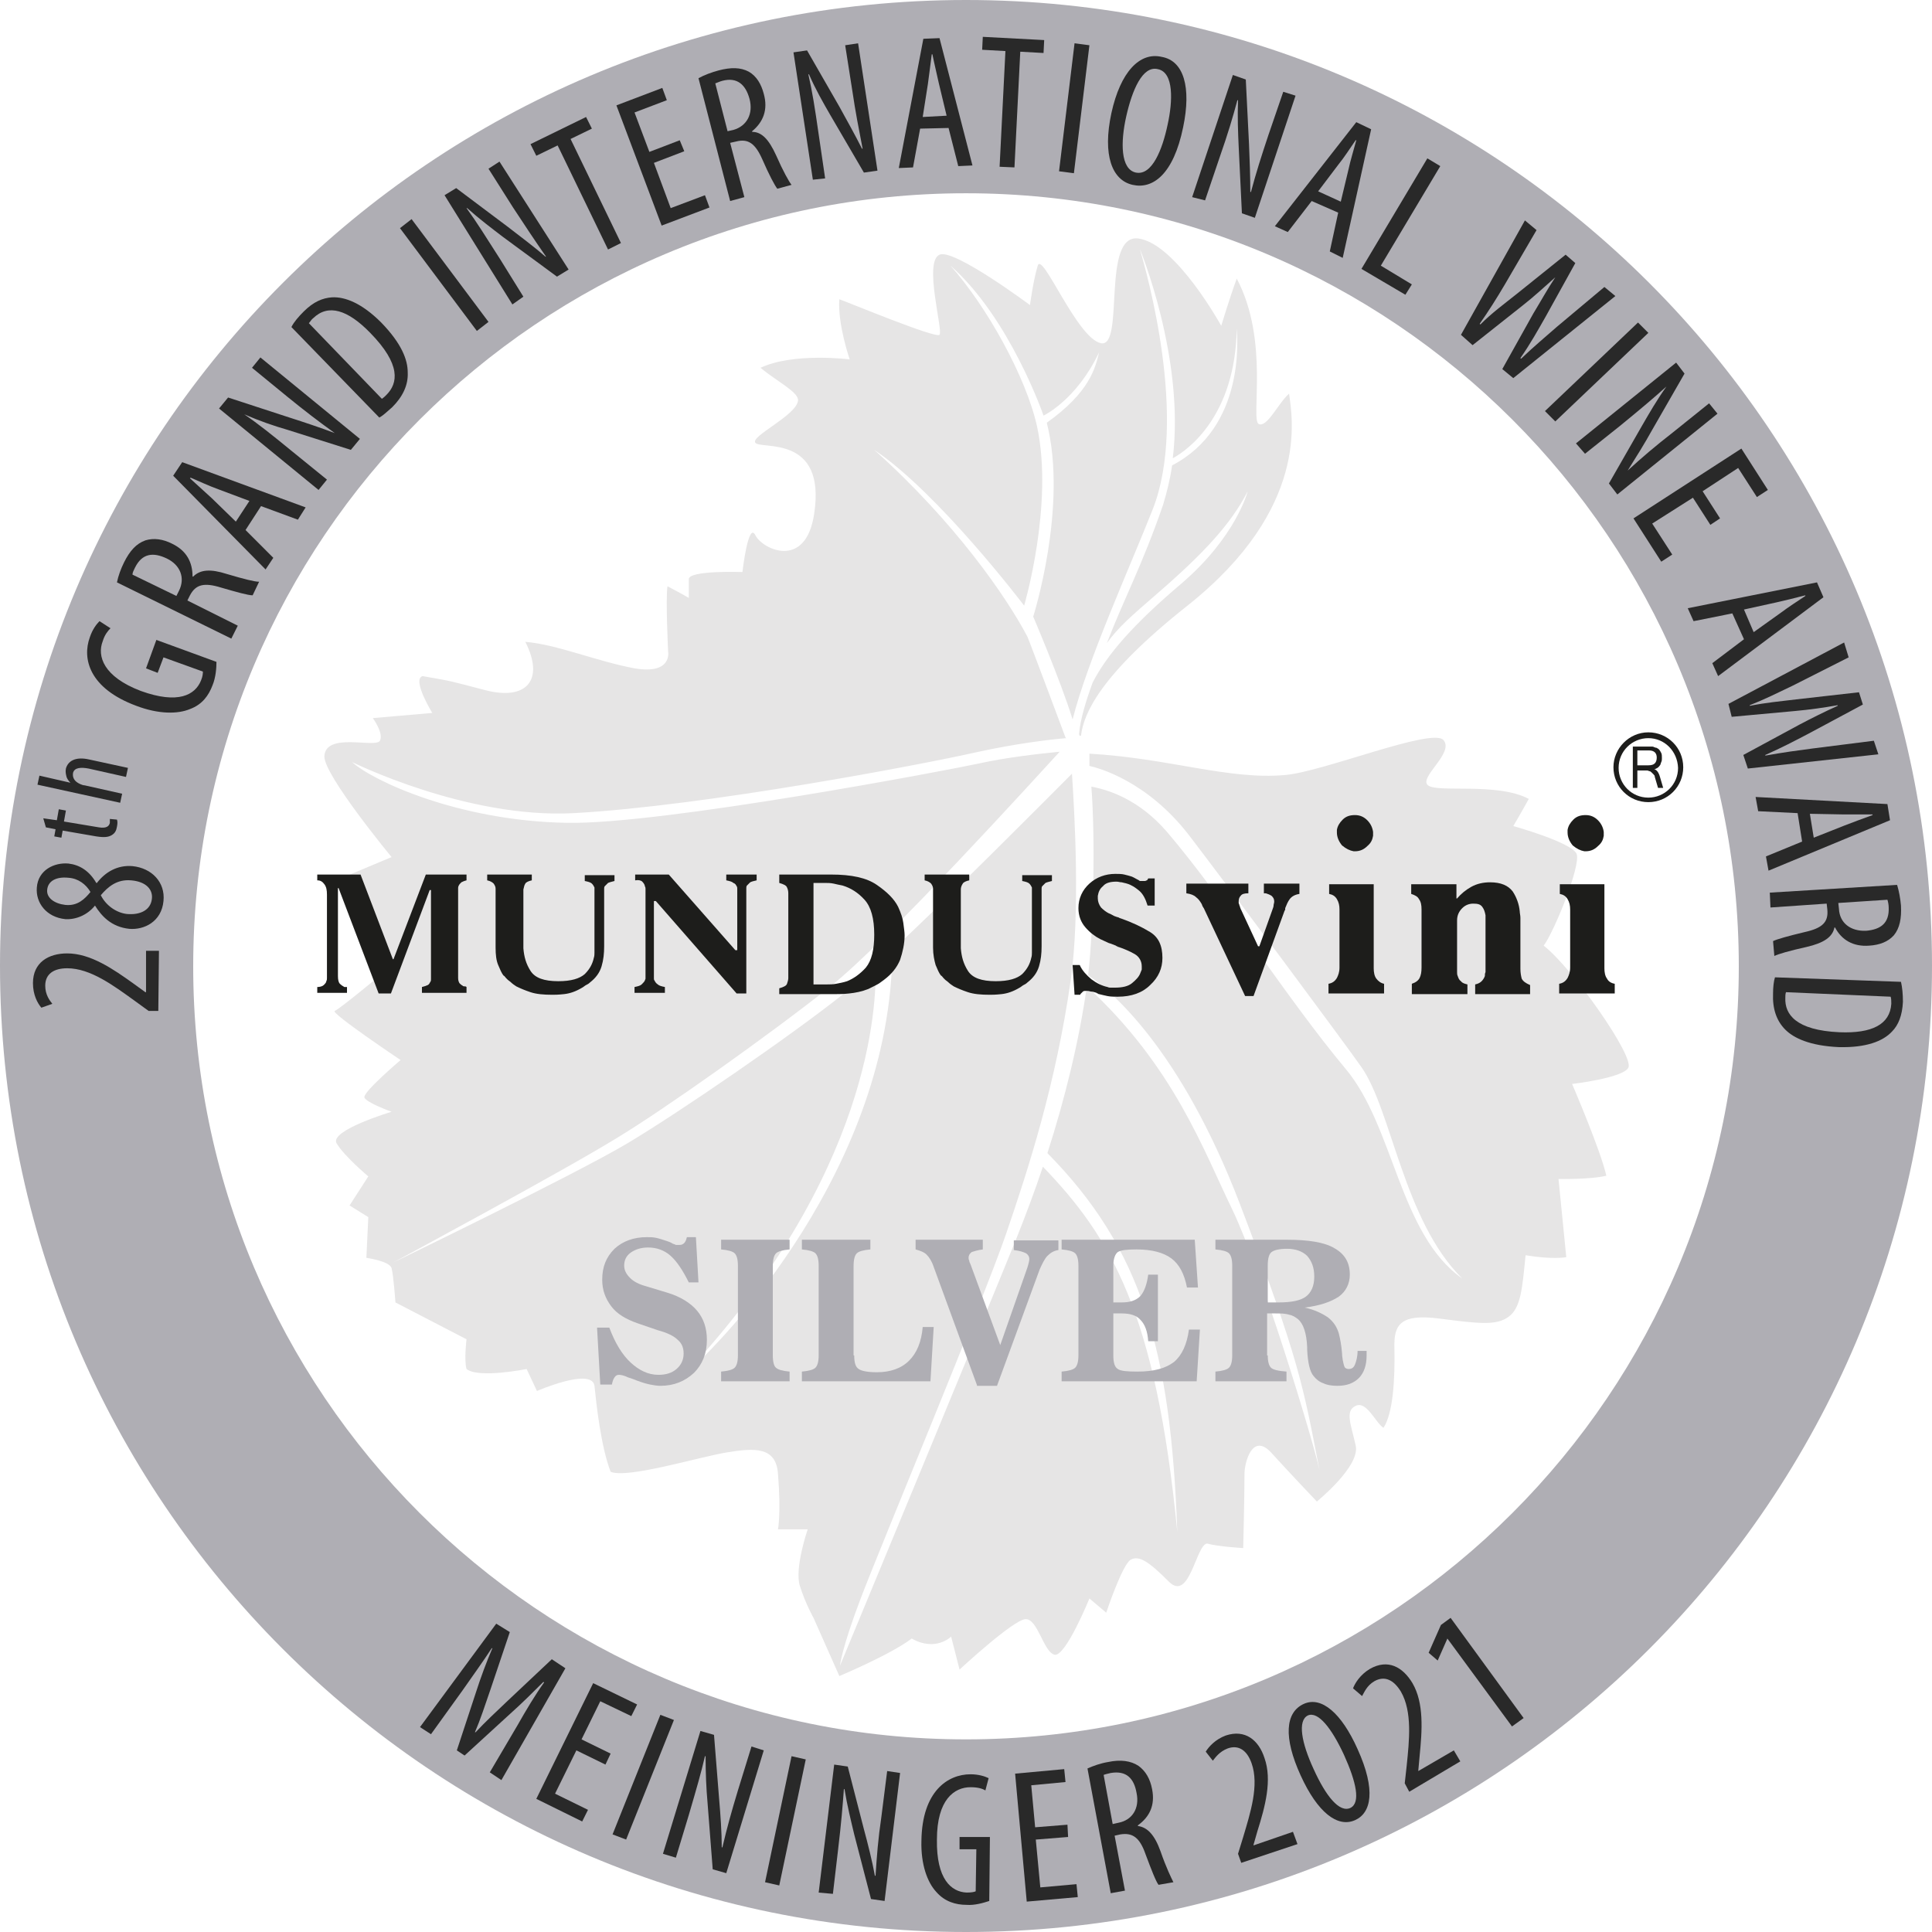 <svg width="121" height="121" viewBox="0 0 121 121" fill="none" xmlns="http://www.w3.org/2000/svg">
<path fill-rule="evenodd" clip-rule="evenodd" d="M96.679 59.225C97.326 58.375 99.026 54.205 98.743 53.476C98.419 52.748 94.777 51.736 94.777 51.736C94.777 51.736 95.303 50.845 95.748 50.035C93.765 48.983 90.042 49.671 89.435 49.185C88.828 48.7 91.094 47.161 90.406 46.352C89.718 45.542 82.879 48.335 80.492 48.538C76.971 48.861 73.207 47.485 68.23 47.202C68.23 47.526 68.23 47.849 68.23 47.971C68.796 48.092 71.831 48.902 74.462 52.302C76.728 55.258 84.255 65.378 85.267 66.835C87.169 69.548 87.897 76.43 91.58 80.073C87.614 77.28 87.331 70.56 84.255 66.916C80.572 62.504 76.647 56.27 73.086 52.1C71.346 50.076 69.444 49.469 68.351 49.266C68.594 52.383 68.513 57.889 68.149 61.087C69.484 61.977 73.895 65.58 77.659 75.417C81.422 85.295 81.625 86.874 82.636 92.055C82.151 89.91 78.994 79.546 77.173 75.741C75.392 72.098 73.531 66.795 68.068 61.775C67.582 65.216 66.692 68.819 65.599 72.219C71.507 78.211 73.329 84.566 73.733 95.942C72.398 82.178 69.565 77.482 65.316 73.07C64.79 74.648 64.223 76.146 63.657 77.563C61.674 82.461 52.609 104.321 52.609 104.321C52.609 104.321 52.69 103.309 53.904 100.111C55.118 96.913 61.593 81.409 63.009 77.28C64.426 73.15 66.125 67.888 67.056 61.411C67.663 57.16 67.299 50.926 67.137 48.457C64.952 50.643 59.61 56.027 55.887 59.508C55.806 73.07 45.325 84.04 42.856 86.105C54.551 73.596 54.916 62.908 54.835 60.48C53.985 61.249 53.297 61.856 52.811 62.261C49.614 64.811 42.492 69.71 39.214 71.653C35.855 73.636 24.645 79.061 24.645 79.061C24.645 79.061 35.329 73.312 38.607 71.288C41.561 69.507 48.076 64.892 51.961 61.816C55.563 58.982 64.911 48.659 66.368 47.08C65.114 47.202 62.969 47.444 61.35 47.809C59.489 48.214 41.399 51.655 35.491 51.533C28.652 51.412 23.269 48.861 22.055 47.728C22.055 47.728 29.218 51.29 35.936 50.926C44.151 50.481 57.91 47.849 61.107 47.121C63.697 46.554 65.802 46.311 66.773 46.23C66.732 46.19 66.732 46.19 66.732 46.19C66.732 46.19 64.507 40.239 64.345 39.874C63.05 37.405 59.812 32.709 54.754 28.175C58.8 30.887 64.142 37.931 64.142 37.931C64.142 37.931 66.004 31.616 64.952 26.718C64.264 23.601 61.795 19.188 59.529 16.638C63.252 19.917 65.356 26.03 65.356 26.03C65.356 26.03 67.42 25.058 68.837 22.062C68.594 23.075 68.23 24.572 65.559 26.475C66.894 31.738 64.709 38.62 64.709 38.62C64.709 38.62 66.409 42.587 67.177 45.056C68.108 41.372 70.739 35.583 72.195 31.899C74.421 26.232 71.831 17.124 71.386 15.585C71.386 15.585 74.219 22.427 73.45 28.701C74.421 28.175 77.375 26.03 77.456 20.565C77.497 21.212 77.982 26.758 73.409 29.147C73.288 29.997 73.086 30.806 72.843 31.616C71.548 35.381 70.415 37.446 69.322 40.279C70.051 39.267 70.86 38.579 72.398 37.243C75.352 34.693 77.092 32.831 78.144 30.766C78.144 30.766 77.416 33.64 73.936 36.595C70.981 39.105 69.322 41.008 68.432 42.749C67.987 43.963 67.663 45.056 67.582 45.947C67.582 46.068 67.623 46.109 67.704 46.068C67.865 44.732 68.837 42.303 74.421 37.891C82.029 31.819 80.937 26.192 80.734 24.653C80.046 25.261 79.358 26.799 78.832 26.556C78.306 26.273 79.52 21.334 77.456 17.448C77.011 18.662 76.485 20.403 76.485 20.403C76.485 20.403 73.652 15.261 71.305 14.938C68.958 14.614 70.455 21.779 68.958 21.496C67.461 21.212 65.275 15.707 64.992 16.638C64.709 17.569 64.507 19.107 64.507 19.107C64.507 19.107 59.731 15.545 58.841 15.95C57.829 16.395 59.084 20.727 58.841 20.969C58.598 21.212 53.054 18.905 52.568 18.743C52.447 20.281 53.216 22.508 53.216 22.508C53.216 22.508 49.695 22.062 47.631 23.034C48.643 23.884 50.059 24.572 49.978 25.099C49.857 26.03 46.984 27.325 47.307 27.73C47.631 28.175 51.759 27.163 50.99 32.183C50.464 35.705 47.753 34.409 47.307 33.519C46.862 32.628 46.498 35.826 46.498 35.826C46.498 35.826 43.139 35.705 43.139 36.272C43.139 36.798 43.139 37.446 43.139 37.446C43.139 37.446 42.654 37.162 41.804 36.717C41.682 37.526 41.844 40.806 41.844 40.806C41.844 40.806 42.128 42.263 39.74 41.858C37.352 41.413 34.884 40.36 32.901 40.198C34.115 42.587 32.982 43.882 30.432 43.234C27.923 42.587 28.53 42.708 26.466 42.344C25.778 42.546 27.073 44.651 27.073 44.651L23.35 44.975C23.35 44.975 24.038 45.906 23.796 46.392C23.512 46.878 20.396 45.825 20.315 47.364C20.275 48.538 24.524 53.679 24.524 53.679L21.529 54.934L24.443 60.561C24.443 60.561 21.246 63.232 20.963 63.313C20.679 63.435 25.09 66.39 25.09 66.39C25.09 66.39 22.703 68.414 22.824 68.738C22.946 69.062 24.524 69.629 24.524 69.629C24.524 69.629 20.599 70.802 21.084 71.612C21.57 72.422 23.067 73.677 23.067 73.677L21.893 75.498L23.067 76.227L22.946 78.777C22.946 78.777 24.402 78.98 24.524 79.425C24.645 79.87 24.767 81.571 24.767 81.571L29.218 83.878C29.218 83.878 29.056 85.174 29.218 85.74C29.987 86.347 32.982 85.74 32.982 85.74L33.629 87.117C33.629 87.117 37.069 85.619 37.231 86.793C37.352 87.967 37.636 90.598 38.243 92.177C39.295 92.622 43.787 91.246 45.527 90.962C47.267 90.679 48.602 90.598 48.724 92.298C48.926 94.808 48.724 95.78 48.724 95.78H50.586C50.586 95.78 49.736 98.249 50.1 99.342C50.464 100.476 50.95 101.326 50.95 101.326L52.568 104.969C52.568 104.969 55.765 103.633 57.101 102.621C58.598 103.471 59.569 102.5 59.569 102.5L60.096 104.564C60.096 104.564 63.454 101.447 64.223 101.407C64.992 101.366 65.356 103.471 66.044 103.633C66.732 103.795 68.23 100.111 68.23 100.111L69.282 101.002C69.282 101.002 70.293 97.966 70.82 97.682C71.346 97.399 71.953 97.804 73.207 99.059C74.502 100.354 74.907 96.751 75.595 96.67C76.323 96.873 77.861 96.954 77.861 96.954C77.861 96.954 77.942 93.715 77.942 92.298C77.942 91.61 78.428 89.707 79.601 90.962C80.775 92.258 82.474 94.039 82.474 94.039C82.474 94.039 85.226 91.812 84.903 90.517C84.619 89.222 84.215 88.372 84.903 88.048C85.591 87.724 86.117 89.06 86.643 89.424C87.25 88.534 87.371 86.347 87.331 84.445C87.29 82.987 87.654 82.259 90.163 82.583C92.672 82.906 93.725 83.028 94.493 82.461C95.262 81.894 95.343 80.64 95.546 78.615C97.245 78.899 98.095 78.737 98.095 78.737L97.609 73.839C97.609 73.839 99.593 73.879 100.604 73.636C100.24 72.017 98.459 67.888 98.459 67.888C98.459 67.888 101.616 67.523 101.98 66.876C102.385 66.188 98.5 60.642 96.679 59.225Z" fill="#E6E5E5"/>
<path fill-rule="evenodd" clip-rule="evenodd" d="M19.87 54.772H22.581L24.605 60.075H24.645L26.669 54.772H29.218V55.136C29.056 55.177 28.976 55.217 28.895 55.258C28.814 55.339 28.773 55.379 28.733 55.46C28.692 55.541 28.692 55.582 28.692 55.622C28.692 55.663 28.692 55.703 28.692 55.743V61.249C28.692 61.411 28.733 61.492 28.773 61.573C28.854 61.654 28.895 61.694 28.976 61.735C29.016 61.775 29.056 61.775 29.097 61.775C29.137 61.775 29.178 61.775 29.218 61.816V62.18H26.426V61.816C26.588 61.775 26.709 61.735 26.79 61.694C26.871 61.654 26.912 61.573 26.952 61.492C26.992 61.452 26.992 61.37 26.992 61.33C26.992 61.289 26.992 61.249 26.992 61.209V55.743H26.912L24.483 62.221H23.715L21.206 55.622H21.165V61.128C21.165 61.37 21.206 61.532 21.287 61.613C21.367 61.694 21.489 61.775 21.57 61.816C21.61 61.816 21.651 61.816 21.651 61.816C21.691 61.816 21.732 61.816 21.732 61.816V62.18H19.87V61.816C20.032 61.816 20.194 61.775 20.275 61.694C20.356 61.613 20.437 61.532 20.437 61.452C20.477 61.37 20.477 61.33 20.477 61.249C20.477 61.168 20.477 61.128 20.477 61.128V56.027C20.477 55.743 20.437 55.541 20.315 55.379C20.194 55.217 20.073 55.136 19.87 55.136V54.772Z" fill="#1D1D1B"/>
<path fill-rule="evenodd" clip-rule="evenodd" d="M30.554 54.772H33.306V55.136C33.103 55.177 32.941 55.258 32.901 55.339C32.82 55.46 32.82 55.582 32.779 55.703C32.779 55.743 32.779 55.743 32.779 55.784C32.779 55.825 32.779 55.825 32.779 55.865V58.901C32.779 58.982 32.779 59.063 32.779 59.144C32.779 59.225 32.779 59.306 32.779 59.387C32.82 59.913 32.941 60.358 33.225 60.804C33.508 61.249 34.074 61.452 34.965 61.452C35.774 61.452 36.3 61.289 36.624 61.006C36.948 60.682 37.109 60.358 37.19 59.994C37.231 59.873 37.231 59.751 37.231 59.67C37.231 59.549 37.231 59.468 37.231 59.346V55.825C37.231 55.784 37.231 55.743 37.231 55.703C37.231 55.663 37.231 55.622 37.231 55.582C37.19 55.501 37.15 55.42 37.069 55.339C36.988 55.258 36.826 55.217 36.624 55.177V54.812H38.485V55.177C38.324 55.217 38.162 55.258 38.081 55.298C38 55.379 37.919 55.46 37.878 55.501C37.838 55.541 37.838 55.622 37.838 55.663C37.838 55.703 37.838 55.743 37.838 55.784V59.265C37.838 59.711 37.797 60.116 37.676 60.52C37.555 60.925 37.312 61.249 36.948 61.532C36.867 61.613 36.786 61.654 36.705 61.694C36.624 61.735 36.543 61.816 36.462 61.856C36.057 62.099 35.693 62.221 35.329 62.261C34.965 62.302 34.722 62.302 34.6 62.302C34.034 62.302 33.589 62.261 33.225 62.14C32.86 62.018 32.577 61.897 32.334 61.775C32.213 61.694 32.091 61.613 32.011 61.532C31.93 61.452 31.849 61.411 31.808 61.37C31.768 61.33 31.727 61.289 31.687 61.249C31.646 61.209 31.606 61.128 31.525 61.087C31.404 60.925 31.323 60.723 31.201 60.439C31.08 60.156 31.039 59.792 31.039 59.346V55.825C31.039 55.784 31.039 55.784 31.039 55.743C31.039 55.703 31.039 55.663 31.039 55.663C31.039 55.541 30.999 55.46 30.918 55.339C30.837 55.258 30.715 55.177 30.513 55.136V54.772H30.554Z" fill="#1D1D1B"/>
<path fill-rule="evenodd" clip-rule="evenodd" d="M39.78 54.772H41.885L46.053 59.508H46.174V55.784C46.174 55.743 46.174 55.703 46.174 55.663C46.174 55.622 46.174 55.541 46.134 55.501C46.093 55.42 46.053 55.339 45.931 55.298C45.85 55.217 45.689 55.177 45.486 55.136V54.772H47.388V55.136C47.186 55.177 47.065 55.217 46.984 55.258C46.903 55.339 46.822 55.42 46.781 55.46C46.741 55.501 46.741 55.582 46.741 55.622C46.741 55.663 46.741 55.703 46.741 55.743V62.221H46.134L41.075 56.432H40.954V61.168C40.954 61.209 40.954 61.249 40.954 61.289C40.954 61.33 40.954 61.37 40.994 61.411C41.035 61.492 41.075 61.573 41.197 61.654C41.278 61.735 41.439 61.775 41.642 61.816V62.18H39.74V61.816C39.942 61.775 40.104 61.735 40.185 61.654C40.266 61.573 40.347 61.492 40.387 61.411C40.387 61.37 40.428 61.33 40.428 61.289C40.428 61.249 40.428 61.209 40.428 61.168V55.784C40.428 55.743 40.428 55.703 40.428 55.663C40.428 55.622 40.428 55.582 40.387 55.501C40.387 55.42 40.306 55.298 40.225 55.217C40.144 55.136 39.983 55.096 39.78 55.136V54.772Z" fill="#1D1D1B"/>
<path fill-rule="evenodd" clip-rule="evenodd" d="M48.724 54.772H52.042C53.337 54.772 54.268 54.974 54.915 55.42C55.563 55.865 56.008 56.31 56.251 56.796C56.413 57.16 56.534 57.484 56.575 57.808C56.615 58.132 56.655 58.375 56.655 58.577C56.655 59.103 56.534 59.63 56.372 60.116C56.17 60.601 55.846 61.006 55.36 61.37C55.199 61.492 55.037 61.613 54.875 61.694C54.713 61.775 54.551 61.856 54.389 61.937C53.984 62.099 53.58 62.18 53.175 62.221C52.811 62.261 52.528 62.261 52.366 62.261H48.805V61.897C49.088 61.816 49.25 61.735 49.29 61.613C49.331 61.492 49.371 61.37 49.371 61.249V55.946C49.371 55.784 49.331 55.663 49.29 55.582C49.25 55.46 49.088 55.379 48.805 55.298V54.772H48.724ZM50.949 61.654H51.799C51.961 61.654 52.163 61.654 52.366 61.613C52.568 61.573 52.811 61.532 53.054 61.452C53.458 61.289 53.863 61.006 54.227 60.601C54.592 60.156 54.753 59.468 54.753 58.537C54.753 57.525 54.551 56.796 54.146 56.351C53.742 55.906 53.297 55.622 52.77 55.46C52.568 55.42 52.366 55.379 52.204 55.339C52.002 55.298 51.84 55.298 51.678 55.298H50.949V61.654Z" fill="#1D1D1B"/>
<path fill-rule="evenodd" clip-rule="evenodd" d="M57.951 54.772H60.703V55.136C60.5 55.177 60.338 55.258 60.298 55.339C60.217 55.46 60.176 55.582 60.176 55.703C60.176 55.743 60.176 55.743 60.176 55.784C60.176 55.825 60.176 55.825 60.176 55.865V58.901C60.176 58.982 60.176 59.063 60.176 59.144C60.176 59.225 60.176 59.306 60.176 59.387C60.217 59.913 60.338 60.358 60.621 60.804C60.905 61.249 61.471 61.452 62.362 61.452C63.171 61.452 63.697 61.289 64.021 61.006C64.345 60.682 64.507 60.358 64.587 59.994C64.628 59.873 64.628 59.751 64.628 59.67C64.628 59.549 64.628 59.468 64.628 59.346V55.825C64.628 55.784 64.628 55.743 64.628 55.703C64.628 55.663 64.628 55.622 64.628 55.582C64.587 55.501 64.547 55.42 64.466 55.339C64.385 55.258 64.223 55.217 64.021 55.177V54.812H65.882V55.177C65.721 55.217 65.559 55.258 65.478 55.298C65.397 55.379 65.316 55.46 65.275 55.501C65.235 55.541 65.235 55.622 65.235 55.663C65.235 55.703 65.235 55.743 65.235 55.784V59.265C65.235 59.711 65.194 60.116 65.073 60.52C64.952 60.925 64.709 61.249 64.345 61.532C64.264 61.613 64.183 61.654 64.102 61.694C64.021 61.735 63.94 61.816 63.859 61.856C63.454 62.099 63.09 62.221 62.726 62.261C62.362 62.302 62.119 62.302 61.997 62.302C61.431 62.302 60.986 62.261 60.621 62.14C60.257 62.018 59.974 61.897 59.731 61.775C59.61 61.694 59.488 61.613 59.407 61.532C59.327 61.452 59.246 61.411 59.205 61.37C59.165 61.33 59.124 61.289 59.084 61.249C59.043 61.209 59.003 61.128 58.922 61.087C58.8 60.925 58.719 60.723 58.598 60.439C58.517 60.156 58.436 59.792 58.436 59.346V55.825C58.436 55.784 58.436 55.784 58.436 55.743C58.436 55.703 58.436 55.663 58.436 55.663C58.436 55.541 58.396 55.46 58.315 55.339C58.234 55.258 58.112 55.177 57.91 55.136V54.772H57.951Z" fill="#1D1D1B"/>
<path fill-rule="evenodd" clip-rule="evenodd" d="M72.317 54.974V56.715H71.872C71.75 56.31 71.588 55.986 71.346 55.784C71.103 55.582 70.86 55.42 70.577 55.339C70.455 55.298 70.374 55.298 70.253 55.258C70.131 55.258 70.05 55.217 69.929 55.217C69.524 55.217 69.241 55.298 69.079 55.501C68.877 55.663 68.796 55.865 68.755 56.108C68.755 56.148 68.755 56.148 68.755 56.189C68.755 56.229 68.755 56.229 68.755 56.27C68.755 56.472 68.836 56.675 68.958 56.837C69.12 56.998 69.282 57.12 69.444 57.201C69.565 57.241 69.686 57.322 69.767 57.363C69.889 57.403 69.97 57.444 70.01 57.444C70.05 57.444 70.091 57.484 70.091 57.484C70.131 57.484 70.172 57.525 70.212 57.525C70.9 57.768 71.507 58.051 72.033 58.375C72.559 58.699 72.802 59.225 72.802 59.994C72.802 60.642 72.559 61.209 72.033 61.694C71.548 62.18 70.86 62.423 70.01 62.423C69.767 62.423 69.565 62.423 69.362 62.383C69.16 62.342 68.998 62.301 68.836 62.261C68.796 62.261 68.796 62.261 68.755 62.221C68.715 62.221 68.715 62.221 68.675 62.18C68.553 62.14 68.432 62.099 68.31 62.099C68.189 62.059 68.108 62.059 68.027 62.059C67.946 62.059 67.865 62.059 67.825 62.099C67.784 62.14 67.744 62.18 67.703 62.221C67.703 62.221 67.703 62.221 67.663 62.261C67.663 62.261 67.663 62.261 67.663 62.301H67.299L67.177 60.439H67.622C67.784 60.804 68.067 61.087 68.351 61.33C68.675 61.573 68.998 61.735 69.362 61.816C69.444 61.856 69.524 61.856 69.565 61.856C69.646 61.856 69.727 61.856 69.808 61.856C70.293 61.856 70.657 61.775 70.9 61.573C71.143 61.37 71.346 61.168 71.426 60.925C71.467 60.844 71.467 60.804 71.507 60.723C71.507 60.642 71.507 60.601 71.507 60.52C71.507 60.197 71.346 59.913 71.062 59.751C70.779 59.589 70.415 59.427 70.05 59.306C70.01 59.306 70.01 59.306 69.97 59.265C69.929 59.265 69.929 59.265 69.889 59.225C69.767 59.184 69.605 59.103 69.444 59.063C69.282 58.982 69.079 58.901 68.917 58.82C68.594 58.658 68.27 58.415 67.987 58.091C67.703 57.768 67.541 57.363 67.541 56.877C67.541 56.27 67.784 55.743 68.229 55.339C68.675 54.934 69.241 54.731 69.848 54.731C70.05 54.731 70.253 54.731 70.415 54.772C70.577 54.812 70.739 54.853 70.86 54.893C70.981 54.934 71.103 55.015 71.184 55.055C71.264 55.096 71.346 55.136 71.386 55.177C71.426 55.177 71.426 55.177 71.467 55.177C71.467 55.177 71.507 55.177 71.548 55.177C71.588 55.177 71.588 55.177 71.629 55.177C71.669 55.177 71.669 55.177 71.71 55.177C71.75 55.177 71.791 55.136 71.831 55.136C71.872 55.096 71.872 55.096 71.912 55.015H72.317V54.974Z" fill="#1D1D1B"/>
<path fill-rule="evenodd" clip-rule="evenodd" d="M81.382 55.379V55.986C81.099 56.027 80.896 56.148 80.775 56.31C80.653 56.472 80.572 56.675 80.491 56.877C80.491 56.917 80.491 56.917 80.491 56.958C80.491 56.958 80.491 56.998 80.451 57.039L78.508 62.382H77.982L75.392 56.877C75.352 56.836 75.352 56.796 75.311 56.755C75.311 56.715 75.271 56.675 75.271 56.634C75.15 56.432 75.069 56.31 74.907 56.189C74.785 56.067 74.583 55.986 74.3 55.946V55.339H78.185V55.946C77.942 55.946 77.78 55.986 77.699 56.108C77.618 56.189 77.578 56.31 77.578 56.432V56.472C77.578 56.472 77.578 56.513 77.578 56.553C77.578 56.594 77.618 56.634 77.618 56.675C77.618 56.715 77.659 56.755 77.659 56.796C77.659 56.837 77.699 56.877 77.699 56.917C77.699 56.958 77.74 56.958 77.74 56.998L78.792 59.265H78.873L79.682 56.998C79.722 56.877 79.763 56.796 79.763 56.715C79.763 56.634 79.803 56.553 79.803 56.472C79.803 56.31 79.763 56.229 79.642 56.108C79.52 56.027 79.399 55.986 79.277 55.946H79.237C79.237 55.946 79.197 55.946 79.156 55.946V55.339H81.382V55.379Z" fill="#1D1D1B"/>
<path fill-rule="evenodd" clip-rule="evenodd" d="M86.035 55.379V60.642C86.035 60.885 86.076 61.128 86.197 61.289C86.319 61.451 86.481 61.573 86.683 61.613V62.221H83.203V61.613C83.445 61.573 83.607 61.451 83.729 61.249C83.81 61.087 83.891 60.885 83.891 60.601V56.958C83.891 56.715 83.85 56.513 83.729 56.31C83.607 56.108 83.445 56.027 83.243 55.986V55.379H86.035ZM83.729 52.141C83.729 52.1 83.729 52.1 83.729 52.06C83.729 52.019 83.729 51.979 83.729 51.979C83.769 51.736 83.891 51.533 84.093 51.331C84.295 51.129 84.538 51.048 84.862 51.048C85.186 51.048 85.428 51.169 85.631 51.371C85.833 51.574 85.954 51.817 85.995 52.1V52.141V52.181C85.995 52.222 85.995 52.222 85.995 52.262C85.995 52.303 85.995 52.303 85.995 52.343C85.954 52.586 85.874 52.788 85.631 52.991C85.428 53.193 85.186 53.315 84.862 53.315H84.821H84.781C84.538 53.274 84.295 53.153 84.052 52.95C83.85 52.707 83.729 52.424 83.729 52.141Z" fill="#1D1D1B"/>
<path fill-rule="evenodd" clip-rule="evenodd" d="M88.423 62.221V61.613C88.666 61.532 88.828 61.411 88.909 61.249C88.99 61.087 89.03 60.885 89.03 60.601V56.958C89.03 56.675 88.99 56.472 88.868 56.31C88.787 56.148 88.626 56.067 88.383 55.986V55.379H91.216V56.27H91.256C91.499 55.986 91.782 55.744 92.146 55.541C92.511 55.339 92.915 55.258 93.32 55.258C94.008 55.258 94.453 55.46 94.736 55.825C94.979 56.189 95.141 56.634 95.181 57.08C95.181 57.201 95.222 57.322 95.222 57.484C95.222 57.606 95.222 57.727 95.222 57.849V60.682C95.222 60.925 95.262 61.128 95.303 61.29C95.384 61.452 95.546 61.573 95.829 61.694V62.261H92.389V61.654C92.591 61.614 92.713 61.532 92.794 61.452C92.875 61.371 92.956 61.249 92.996 61.128C92.996 61.047 92.996 60.966 93.037 60.885C93.037 60.804 93.037 60.763 93.037 60.682V57.646C93.037 57.606 93.037 57.525 93.037 57.484C93.037 57.444 93.037 57.363 93.037 57.322C92.996 57.12 92.956 56.958 92.834 56.796C92.713 56.634 92.551 56.594 92.268 56.594C92.025 56.594 91.782 56.675 91.58 56.877C91.377 57.08 91.256 57.322 91.256 57.646V60.682C91.256 60.723 91.256 60.804 91.256 60.885C91.256 60.966 91.256 61.047 91.296 61.128C91.337 61.249 91.377 61.371 91.499 61.452C91.58 61.573 91.742 61.614 91.904 61.654V62.261H88.423V62.221Z" fill="#1D1D1B"/>
<path fill-rule="evenodd" clip-rule="evenodd" d="M100.483 55.379V60.642C100.483 60.885 100.523 61.128 100.645 61.289C100.725 61.451 100.887 61.573 101.13 61.613V62.221H97.65V61.613C97.893 61.573 98.055 61.451 98.176 61.249C98.257 61.087 98.338 60.885 98.338 60.601V56.958C98.338 56.715 98.297 56.513 98.176 56.31C98.055 56.108 97.893 56.027 97.69 55.986V55.379H100.483ZM98.176 52.141C98.176 52.1 98.176 52.1 98.176 52.06C98.176 52.019 98.176 51.979 98.176 51.979C98.216 51.736 98.338 51.533 98.54 51.331C98.743 51.129 98.985 51.048 99.309 51.048C99.633 51.048 99.876 51.169 100.078 51.371C100.28 51.574 100.402 51.817 100.442 52.1V52.141V52.181C100.442 52.222 100.442 52.222 100.442 52.262C100.442 52.303 100.442 52.303 100.442 52.343C100.402 52.586 100.321 52.788 100.078 52.991C99.876 53.193 99.633 53.315 99.309 53.315H99.269H99.228C98.985 53.274 98.743 53.153 98.5 52.95C98.297 52.707 98.176 52.424 98.176 52.141Z" fill="#1D1D1B"/>
<path d="M103.235 46.23C102.223 46.23 101.373 47.04 101.373 48.093C101.373 49.105 102.182 49.955 103.235 49.955C104.246 49.955 105.096 49.145 105.096 48.093C105.056 47.04 104.246 46.23 103.235 46.23ZM103.235 45.866C104.449 45.866 105.42 46.837 105.42 48.052C105.42 49.266 104.449 50.238 103.235 50.238C102.021 50.238 101.049 49.266 101.049 48.052C101.049 46.878 102.021 45.866 103.235 45.866ZM104.165 49.347H103.842L103.639 48.659C103.639 48.578 103.599 48.538 103.558 48.497C103.518 48.457 103.477 48.416 103.437 48.376C103.396 48.335 103.356 48.295 103.275 48.295C103.235 48.254 103.154 48.254 103.113 48.254H102.547V49.347H102.263V46.757H103.275H103.437C103.477 46.757 103.558 46.757 103.599 46.797C103.639 46.797 103.68 46.837 103.761 46.837C103.801 46.878 103.842 46.878 103.882 46.919C103.963 46.999 104.004 47.08 104.044 47.161C104.084 47.242 104.084 47.364 104.084 47.485C104.084 47.566 104.084 47.647 104.044 47.728C104.004 47.809 104.003 47.89 103.963 47.931C103.923 47.971 103.882 48.052 103.801 48.093C103.72 48.133 103.68 48.173 103.599 48.173C103.761 48.214 103.882 48.376 103.963 48.659L104.165 49.347ZM102.547 47.931H103.235C103.437 47.931 103.558 47.89 103.639 47.809C103.72 47.728 103.761 47.607 103.761 47.445C103.761 47.161 103.599 46.999 103.275 46.999H102.547V47.931Z" fill="#1D1D1B"/>
<path d="M60.5 12.104C33.791 12.104 12.1 33.762 12.1 60.52C12.1 87.238 33.751 108.936 60.5 108.936C87.209 108.936 108.9 87.279 108.9 60.52C108.9 33.762 87.209 12.104 60.5 12.104ZM0 60.48C0 27.082 27.073 0 60.5 0C93.927 0 121 27.082 121 60.48C121 93.918 93.927 121 60.5 121C27.073 121 0 93.918 0 60.48Z" fill="#AFAEB4"/>
<path d="M32.415 108.046C32.941 107.115 33.548 106.103 34.074 105.374L34.034 105.334C33.386 105.981 32.698 106.669 31.97 107.317L29.096 109.948L28.611 109.625L29.785 106.062C30.108 105.05 30.472 104.079 30.837 103.228H30.796C30.27 104.038 29.623 104.929 28.975 105.86L26.992 108.613L26.304 108.167L31.079 101.69L31.929 102.216L30.715 105.819C30.351 106.872 30.108 107.641 29.744 108.491H29.785C30.432 107.803 30.998 107.277 31.808 106.508L34.56 103.917L35.41 104.483L31.403 111.487L30.675 111.001L32.415 108.046Z" fill="#292929"/>
<path d="M37.919 110.515L36.098 109.625L34.762 112.337L36.826 113.349L36.462 114.078L33.589 112.661L37.15 105.415L39.902 106.75L39.538 107.479L37.595 106.548L36.422 108.936L38.243 109.827L37.919 110.515Z" fill="#292929"/>
<path d="M42.208 107.722L39.214 115.211L38.364 114.887L41.358 107.398L42.208 107.722Z" fill="#292929"/>
<path d="M41.52 116.102L43.868 108.41L44.718 108.653L45.041 112.701C45.122 113.632 45.203 114.766 45.203 115.697H45.244C45.527 114.482 45.81 113.47 46.215 112.134L47.065 109.382L47.834 109.625L45.486 117.316L44.637 117.073L44.313 112.904C44.232 112.013 44.191 111.041 44.191 109.989H44.151C43.908 111.041 43.625 112.013 43.139 113.673L42.33 116.345L41.52 116.102Z" fill="#292929"/>
<path d="M50.464 110.191L48.805 118.085L47.915 117.883L49.574 109.989L50.464 110.191Z" fill="#292929"/>
<path d="M51.273 118.531L52.245 110.515L53.094 110.637L54.106 114.563C54.349 115.454 54.632 116.587 54.794 117.478H54.835C54.916 116.223 54.996 115.171 55.199 113.794L55.563 110.92L56.372 111.041L55.401 119.057L54.551 118.935L53.499 114.887C53.297 114.037 53.054 113.065 52.892 112.053H52.852C52.771 113.146 52.69 114.159 52.487 115.859L52.164 118.611L51.273 118.531Z" fill="#292929"/>
<path d="M61.957 119.057C61.593 119.178 61.026 119.34 60.541 119.3C59.853 119.3 59.165 119.097 58.639 118.49C58.072 117.883 57.667 116.749 57.708 115.292C57.748 112.175 59.367 111.122 60.783 111.122C61.269 111.122 61.674 111.244 61.917 111.365L61.714 112.134C61.512 112.013 61.229 111.932 60.783 111.932C59.772 111.932 58.679 112.701 58.679 115.211C58.639 117.68 59.569 118.49 60.541 118.53C60.864 118.53 61.026 118.49 61.107 118.45L61.148 115.818H60.096V115.049H61.998L61.957 119.057Z" fill="#292929"/>
<path d="M66.894 115.049L64.871 115.211L65.154 118.207L67.42 118.004L67.501 118.814L64.304 119.097L63.576 111.082L66.651 110.799L66.732 111.608L64.587 111.811L64.83 114.442L66.854 114.28L66.894 115.049Z" fill="#292929"/>
<path d="M68.108 110.758C68.472 110.596 68.917 110.434 69.403 110.353C70.172 110.191 70.819 110.272 71.305 110.596C71.75 110.92 72.033 111.406 72.155 112.053C72.357 113.065 71.993 113.794 71.264 114.32V114.361C71.871 114.442 72.317 114.928 72.681 115.94C73.045 116.992 73.369 117.64 73.49 117.883L72.559 118.045C72.397 117.842 72.114 117.114 71.75 116.142C71.386 115.09 70.941 114.766 70.172 114.887L69.808 114.968L70.455 118.409L69.565 118.571L68.108 110.758ZM69.686 114.239L70.05 114.158C70.9 113.997 71.386 113.268 71.183 112.296C71.022 111.365 70.536 110.879 69.565 111.041C69.403 111.082 69.201 111.122 69.12 111.163L69.686 114.239Z" fill="#292929"/>
<path d="M77.739 116.669L77.537 116.102L77.861 115.049C78.306 113.551 78.873 111.811 78.387 110.434C78.104 109.625 77.578 109.26 76.89 109.503C76.364 109.706 76.121 110.07 75.959 110.272L75.514 109.706C75.716 109.382 76.121 108.936 76.768 108.694C77.982 108.289 78.832 108.977 79.196 110.11C79.682 111.487 79.237 113.147 78.751 114.685L78.508 115.535V115.576L80.977 114.725L81.26 115.495L77.739 116.669Z" fill="#292929"/>
<path d="M85.024 109.544C86.197 112.134 85.874 113.551 84.862 113.997C83.769 114.482 82.515 113.511 81.463 111.203C80.37 108.815 80.491 107.236 81.665 106.71C82.757 106.224 84.012 107.277 85.024 109.544ZM82.272 110.799C83.041 112.499 83.891 113.551 84.579 113.227C85.226 112.904 84.943 111.608 84.174 109.908C83.405 108.248 82.555 107.155 81.908 107.439C81.26 107.762 81.503 109.139 82.272 110.799Z" fill="#292929"/>
<path d="M88.261 112.216L87.978 111.689L88.099 110.596C88.261 109.018 88.463 107.196 87.735 105.941C87.29 105.212 86.723 104.929 86.076 105.293C85.59 105.577 85.428 106.022 85.307 106.224L84.74 105.739C84.862 105.415 85.185 104.888 85.792 104.524C86.925 103.876 87.856 104.403 88.463 105.415C89.192 106.67 89.07 108.37 88.909 109.989L88.828 110.88V110.92L91.053 109.625L91.458 110.313L88.261 112.216Z" fill="#292929"/>
<path d="M90.649 102.621L90.042 103.998L89.475 103.512L90.244 101.771L90.851 101.326L95.424 107.601L94.695 108.127L90.649 102.621Z" fill="#292929"/>
<path d="M9.915 63.314H9.308L8.417 62.666C7.122 61.735 5.666 60.642 4.209 60.642C3.359 60.642 2.833 61.006 2.833 61.735C2.833 62.302 3.116 62.666 3.278 62.868L2.59 63.111C2.347 62.828 2.064 62.302 2.064 61.573C2.064 60.278 3.035 59.711 4.209 59.711C5.666 59.711 7.082 60.682 8.377 61.613L9.105 62.14H9.146V59.549H9.955L9.915 63.314Z" fill="#292929"/>
<path d="M5.949 56.715C5.463 57.322 4.735 57.605 4.087 57.565C2.914 57.444 2.226 56.553 2.307 55.581C2.388 54.488 3.399 54.003 4.29 54.084C4.978 54.165 5.585 54.529 6.03 55.298H6.07C6.596 54.61 7.365 54.165 8.296 54.245C9.51 54.367 10.36 55.258 10.239 56.432C10.117 57.727 9.024 58.253 8.094 58.172C6.961 58.051 6.354 57.363 5.949 56.715ZM4.087 56.674C4.856 56.755 5.301 56.31 5.666 55.865C5.382 55.379 4.897 55.015 4.29 54.974C3.521 54.893 2.995 55.177 2.954 55.743C2.914 56.229 3.399 56.593 4.087 56.674ZM8.215 55.136C7.325 55.055 6.758 55.541 6.313 56.067C6.637 56.715 7.284 57.16 7.932 57.241C8.782 57.322 9.429 56.998 9.51 56.31C9.591 55.743 9.186 55.217 8.215 55.136Z" fill="#292929"/>
<path d="M2.711 51.25L3.561 51.371L3.683 50.683L4.128 50.764L4.006 51.452L6.192 51.816C6.677 51.897 6.839 51.735 6.88 51.533C6.88 51.452 6.88 51.371 6.88 51.29L7.325 51.331C7.365 51.452 7.365 51.573 7.325 51.776C7.284 52.019 7.203 52.18 7.001 52.302C6.799 52.423 6.556 52.464 6.03 52.383L3.925 52.019L3.845 52.464L3.399 52.383L3.48 51.938L2.873 51.816L2.711 51.25Z" fill="#292929"/>
<path d="M2.347 49.144L2.469 48.578L4.411 49.023C4.29 48.901 4.209 48.78 4.168 48.659C4.128 48.497 4.087 48.335 4.128 48.133C4.249 47.687 4.694 47.364 5.585 47.566L8.013 48.092L7.891 48.659L5.544 48.133C5.099 48.052 4.654 48.052 4.573 48.416C4.532 48.699 4.654 48.942 5.018 49.104C5.099 49.144 5.22 49.185 5.301 49.185L7.649 49.711L7.527 50.277L2.347 49.144Z" fill="#292929"/>
<path d="M13.557 41.453C13.557 41.818 13.516 42.425 13.314 42.91C13.071 43.558 12.667 44.125 11.898 44.408C11.129 44.732 9.915 44.732 8.539 44.206C5.585 43.113 5.139 41.251 5.625 39.915C5.787 39.429 6.03 39.105 6.232 38.903L6.92 39.348C6.758 39.51 6.556 39.753 6.434 40.158C6.07 41.089 6.475 42.384 8.822 43.275C11.169 44.125 12.221 43.518 12.586 42.627C12.707 42.344 12.707 42.141 12.707 42.06L10.239 41.17L9.874 42.141L9.146 41.858L9.793 40.077L13.557 41.453Z" fill="#292929"/>
<path d="M7.325 36.474C7.406 36.069 7.568 35.624 7.77 35.219C8.134 34.49 8.539 34.045 9.105 33.843C9.631 33.681 10.198 33.762 10.764 34.045C11.695 34.49 12.059 35.219 12.059 36.11H12.1C12.545 35.664 13.193 35.624 14.204 35.948C15.297 36.272 15.944 36.434 16.228 36.434L15.823 37.284C15.54 37.284 14.811 37.081 13.84 36.798C12.788 36.474 12.262 36.596 11.898 37.284L11.736 37.608L14.892 39.186L14.488 39.996L7.325 36.474ZM11.048 37.324L11.21 37C11.614 36.191 11.291 35.381 10.441 34.976C9.591 34.572 8.903 34.652 8.458 35.543C8.377 35.705 8.296 35.867 8.296 35.988L11.048 37.324Z" fill="#292929"/>
<path d="M15.378 33.195L17.118 34.936L16.633 35.665L10.846 29.795L11.412 28.945L19.142 31.778L18.656 32.547L16.349 31.697L15.378 33.195ZM15.621 31.373L13.678 30.645C13.112 30.442 12.505 30.159 11.938 29.916L11.898 29.957C12.343 30.361 12.869 30.847 13.274 31.212L14.771 32.669L15.621 31.373Z" fill="#292929"/>
<path d="M19.951 30.685L13.719 25.584L14.285 24.896L18.13 26.151C19.02 26.435 20.113 26.799 20.963 27.123C19.951 26.394 19.101 25.747 18.008 24.856L15.783 23.034L16.309 22.387L22.541 27.487L21.974 28.175L18.008 26.92C17.159 26.677 16.228 26.354 15.297 25.949C16.187 26.556 16.997 27.204 18.332 28.297L20.477 30.038L19.951 30.685Z" fill="#292929"/>
<path d="M18.251 20.483C18.413 20.16 18.696 19.836 19.02 19.512C19.627 18.905 20.194 18.662 20.8 18.621C21.61 18.581 22.662 18.986 23.876 20.2C25.171 21.536 25.535 22.548 25.535 23.317C25.576 24.127 25.212 24.856 24.564 25.503C24.281 25.746 23.997 26.029 23.755 26.151L18.251 20.483ZM23.916 24.977C24.038 24.896 24.119 24.815 24.2 24.734C24.928 24.006 25.131 22.831 23.188 20.848C21.772 19.39 20.558 19.026 19.627 19.917C19.506 19.998 19.425 20.16 19.344 20.241L23.916 24.977Z" fill="#292929"/>
<path d="M25.778 13.723L30.594 20.16L29.866 20.727L25.05 14.29L25.778 13.723Z" fill="#292929"/>
<path d="M32.091 19.067L27.842 12.226L28.571 11.78L31.808 14.209C32.537 14.776 33.467 15.464 34.155 16.071H34.196C33.467 15.019 32.901 14.169 32.132 12.995L30.594 10.566L31.282 10.121L35.612 16.881L34.884 17.326L31.525 14.857C30.837 14.331 30.028 13.723 29.259 13.035H29.218C29.866 13.926 30.392 14.776 31.323 16.233L32.779 18.581L32.091 19.067Z" fill="#292929"/>
<path d="M34.924 9.108L33.589 9.756L33.225 9.027L36.705 7.327L37.069 8.056L35.734 8.704L38.89 15.221L38.081 15.626L34.924 9.108Z" fill="#292929"/>
<path d="M42.856 9.473L40.954 10.201L42.006 13.035L44.151 12.226L44.434 12.995L41.439 14.128L38.606 6.599L41.48 5.506L41.763 6.275L39.74 7.044L40.67 9.513L42.572 8.785L42.856 9.473Z" fill="#292929"/>
<path d="M43.746 4.898C44.11 4.696 44.556 4.534 45.001 4.412C45.77 4.21 46.377 4.21 46.903 4.493C47.388 4.777 47.672 5.263 47.833 5.87C48.117 6.882 47.793 7.651 47.105 8.218V8.258C47.712 8.258 48.157 8.744 48.602 9.716C49.047 10.728 49.412 11.375 49.574 11.578L48.683 11.821C48.521 11.618 48.157 10.93 47.752 9.999C47.307 8.987 46.862 8.663 46.093 8.865L45.729 8.946L46.619 12.347L45.729 12.59L43.746 4.898ZM45.567 8.218L45.931 8.137C46.781 7.894 47.186 7.125 46.943 6.194C46.7 5.303 46.174 4.817 45.243 5.06C45.081 5.101 44.92 5.182 44.798 5.222L45.567 8.218Z" fill="#292929"/>
<path d="M50.909 11.254L49.695 3.279L50.545 3.157L52.569 6.679C53.014 7.489 53.58 8.501 53.985 9.311H54.025C53.783 8.056 53.58 7.044 53.378 5.667L52.933 2.834L53.742 2.712L54.956 10.687L54.106 10.809L52.002 7.206C51.557 6.436 51.071 5.586 50.666 4.655H50.626C50.869 5.708 51.031 6.72 51.274 8.42L51.678 11.173L50.909 11.254Z" fill="#292929"/>
<path d="M57.627 8.056L57.182 10.485L56.291 10.525L57.829 2.429L58.841 2.388L60.905 10.363L60.015 10.404L59.408 8.015L57.627 8.056ZM59.286 7.246L58.8 5.222C58.679 4.655 58.517 4.008 58.396 3.4H58.355C58.274 4.008 58.194 4.696 58.113 5.263L57.789 7.327L59.286 7.246Z" fill="#292929"/>
<path d="M62.969 3.198L61.512 3.117L61.552 2.307L65.397 2.51L65.356 3.319L63.899 3.238L63.535 10.485L62.604 10.444L62.969 3.198Z" fill="#292929"/>
<path d="M68.229 2.834L67.258 10.849L66.327 10.727L67.298 2.712L68.229 2.834Z" fill="#292929"/>
<path d="M74.098 7.975C73.49 10.93 72.196 11.861 70.941 11.578C69.646 11.295 69.039 9.716 69.606 7.084C70.172 4.494 71.386 3.239 72.762 3.563C74.138 3.805 74.624 5.465 74.098 7.975ZM70.536 7.287C70.172 8.906 70.172 10.606 71.143 10.809C72.155 11.011 72.803 9.351 73.126 7.813C73.45 6.356 73.531 4.534 72.519 4.332C71.548 4.089 70.901 5.668 70.536 7.287Z" fill="#292929"/>
<path d="M74.664 12.347L77.214 4.696L78.023 4.979L78.225 9.027C78.266 9.958 78.306 11.092 78.306 12.023H78.347C78.67 10.809 78.994 9.796 79.439 8.461L80.37 5.748L81.139 5.991L78.59 13.642L77.78 13.359L77.578 9.189C77.537 8.299 77.497 7.327 77.537 6.275H77.497C77.214 7.327 76.93 8.299 76.364 9.918L75.473 12.549L74.664 12.347Z" fill="#292929"/>
<path d="M82.15 12.59L80.653 14.533L79.844 14.168L84.943 7.651L85.874 8.096L84.093 16.152L83.284 15.747L83.81 13.318L82.15 12.59ZM83.972 12.63L84.457 10.606C84.579 10.039 84.781 9.392 84.943 8.784H84.902C84.538 9.311 84.174 9.877 83.81 10.323L82.555 11.982L83.972 12.63Z" fill="#292929"/>
<path d="M89.394 9.918L90.204 10.404L86.481 16.638L88.423 17.812L88.018 18.46L85.267 16.841L89.394 9.918Z" fill="#292929"/>
<path d="M91.499 20.97L95.505 13.804L96.233 14.411L94.25 17.812C93.724 18.703 93.239 19.472 92.672 20.281L92.713 20.322C93.441 19.593 94.169 19.067 94.979 18.419L98.054 15.95L98.661 16.476L96.8 19.836C96.314 20.686 95.869 21.496 95.222 22.427L95.262 22.467C96.112 21.658 96.8 21.091 97.488 20.484L100.482 17.974L101.17 18.541L94.776 23.682L94.088 23.115L96.031 19.634C96.476 18.905 96.921 18.095 97.407 17.367C96.719 17.974 96.071 18.581 95.343 19.148L92.227 21.617L91.499 20.97Z" fill="#292929"/>
<path d="M103.235 20.848L97.407 26.394L96.76 25.746L102.587 20.2L103.235 20.848Z" fill="#292929"/>
<path d="M98.702 27.77L104.975 22.71L105.501 23.398L103.477 26.92C103.032 27.73 102.425 28.701 101.94 29.471C102.87 28.62 103.68 27.932 104.772 27.082L107.039 25.261L107.565 25.908L101.292 30.968L100.766 30.28L102.83 26.677C103.275 25.908 103.761 25.058 104.368 24.208C103.558 24.937 102.789 25.584 101.454 26.677L99.269 28.418L98.702 27.77Z" fill="#292929"/>
<path d="M107.119 32.871L106.027 31.171L103.477 32.79L104.732 34.733L104.044 35.178L102.304 32.466L109.062 28.094L110.721 30.685L110.033 31.13L108.86 29.309L106.634 30.766L107.726 32.466L107.119 32.871Z" fill="#292929"/>
<path d="M108.495 38.417L106.067 38.903L105.703 38.093L113.797 36.474L114.201 37.405L107.605 42.344L107.241 41.534L109.224 40.036L108.495 38.417ZM109.831 39.591L111.531 38.377C112.016 38.012 112.583 37.648 113.068 37.324V37.284C112.461 37.446 111.773 37.608 111.247 37.729L109.224 38.174L109.831 39.591Z" fill="#292929"/>
<path d="M108.252 44.084L115.496 40.239L115.78 41.17L112.259 42.951C111.328 43.396 110.519 43.801 109.588 44.166V44.206C110.6 44.004 111.49 43.923 112.502 43.801L116.427 43.356L116.67 44.125L113.27 45.947C112.421 46.392 111.571 46.837 110.559 47.283V47.323C111.692 47.121 112.583 46.999 113.513 46.878L117.358 46.392L117.641 47.242L109.466 48.133L109.183 47.283L112.704 45.38C113.473 44.975 114.282 44.57 115.092 44.206V44.166C114.201 44.327 113.311 44.449 112.421 44.53L108.455 44.894L108.252 44.084Z" fill="#292929"/>
<path d="M112.583 50.926L110.114 50.805L109.952 49.914L118.208 50.359L118.37 51.371L110.762 54.529L110.6 53.638L112.866 52.707L112.583 50.926ZM113.594 52.464L115.537 51.695C116.063 51.493 116.71 51.25 117.277 51.048V51.007C116.67 51.007 115.941 51.007 115.415 51.007L113.351 50.967L113.594 52.464Z" fill="#292929"/>
<path d="M118.815 55.419C118.936 55.824 119.017 56.27 119.057 56.715C119.098 57.525 118.976 58.132 118.612 58.577C118.248 58.982 117.722 59.184 117.074 59.225C116.063 59.306 115.334 58.86 114.93 58.091H114.889C114.768 58.699 114.201 59.063 113.149 59.306C112.056 59.549 111.368 59.751 111.126 59.872L111.045 58.941C111.287 58.82 112.016 58.617 113.028 58.375C114.12 58.132 114.525 57.767 114.444 56.958L114.403 56.593L110.883 56.836L110.842 55.905L118.815 55.419ZM115.132 56.553L115.172 56.917C115.213 57.808 115.901 58.334 116.872 58.294C117.803 58.213 118.329 57.808 118.288 56.836C118.288 56.674 118.248 56.472 118.208 56.35L115.132 56.553Z" fill="#292929"/>
<path d="M119.058 61.492C119.139 61.856 119.179 62.261 119.179 62.747C119.138 63.597 118.896 64.204 118.491 64.609C117.924 65.216 116.872 65.621 115.173 65.581C113.352 65.5 112.34 65.014 111.814 64.487C111.247 63.921 111.004 63.152 111.045 62.221C111.045 61.856 111.085 61.451 111.166 61.209L119.058 61.492ZM111.854 62.14C111.814 62.261 111.814 62.383 111.814 62.504C111.773 63.516 112.461 64.528 115.213 64.649C117.236 64.73 118.37 64.164 118.451 62.868C118.451 62.706 118.451 62.544 118.41 62.423L111.854 62.14Z" fill="#292929"/>
<path d="M37.595 86.712L37.393 83.149H38.161C38.526 84.121 38.971 84.85 39.497 85.335C40.023 85.821 40.59 86.105 41.237 86.105C41.723 86.105 42.087 85.983 42.37 85.74C42.653 85.497 42.815 85.174 42.815 84.769C42.815 84.404 42.694 84.121 42.451 83.918C42.208 83.676 41.804 83.473 41.197 83.311L39.902 82.866C39.214 82.623 38.647 82.299 38.283 81.814C37.919 81.328 37.716 80.801 37.716 80.154C37.716 79.344 37.959 78.737 38.485 78.211C39.011 77.725 39.699 77.482 40.509 77.482C40.711 77.482 40.873 77.482 41.075 77.522C41.278 77.563 41.52 77.644 41.763 77.725C41.885 77.765 42.006 77.806 42.127 77.887C42.249 77.927 42.33 77.968 42.33 77.968C42.33 77.968 42.37 77.968 42.451 77.968C42.492 77.968 42.532 77.968 42.572 77.968C42.694 77.968 42.775 77.927 42.856 77.846C42.937 77.765 42.977 77.644 43.018 77.482H43.584L43.746 80.316H43.139C42.775 79.587 42.411 79.02 42.006 78.656C41.601 78.292 41.116 78.13 40.59 78.13C40.144 78.13 39.78 78.251 39.497 78.454C39.214 78.656 39.092 78.939 39.092 79.263C39.092 79.546 39.214 79.789 39.456 80.032C39.699 80.275 40.023 80.437 40.468 80.558L41.804 80.963C42.613 81.206 43.261 81.611 43.665 82.097C44.07 82.583 44.272 83.19 44.272 83.918C44.272 84.769 43.989 85.457 43.463 85.983C42.896 86.509 42.208 86.793 41.358 86.793C41.156 86.793 40.913 86.752 40.711 86.712C40.509 86.671 40.225 86.59 39.902 86.469C39.78 86.428 39.618 86.347 39.335 86.266C39.092 86.145 38.89 86.105 38.769 86.105C38.647 86.105 38.566 86.145 38.485 86.266C38.404 86.388 38.364 86.509 38.323 86.712H37.595Z" fill="#AFAEB4"/>
<path d="M46.215 79.263C46.215 78.858 46.134 78.615 46.012 78.494C45.891 78.373 45.608 78.291 45.163 78.251V77.644H49.452V78.251C49.007 78.291 48.724 78.373 48.602 78.494C48.481 78.615 48.4 78.858 48.4 79.303V84.89C48.4 85.295 48.481 85.578 48.602 85.659C48.724 85.781 49.007 85.862 49.452 85.902V86.509H45.163V85.902C45.608 85.862 45.891 85.781 46.012 85.659C46.134 85.538 46.215 85.295 46.215 84.89V79.263Z" fill="#AFAEB4"/>
<path d="M53.499 84.89C53.499 85.335 53.58 85.619 53.782 85.74C53.944 85.862 54.349 85.943 54.916 85.943C55.765 85.943 56.453 85.7 56.939 85.214C57.425 84.728 57.708 84.04 57.789 83.109H58.477L58.274 86.509H50.221V85.902C50.666 85.862 50.95 85.781 51.071 85.659C51.192 85.538 51.273 85.295 51.273 84.89V79.263C51.273 78.858 51.192 78.615 51.071 78.494C50.95 78.373 50.666 78.291 50.221 78.251V77.644H54.511V78.251C54.066 78.291 53.782 78.373 53.661 78.494C53.54 78.615 53.459 78.858 53.459 79.303V84.89H53.499Z" fill="#AFAEB4"/>
<path d="M61.188 86.752L58.476 79.344C58.355 78.98 58.193 78.737 58.031 78.575C57.869 78.413 57.627 78.332 57.343 78.251V77.644H61.552V78.251C61.228 78.291 60.985 78.373 60.864 78.413C60.743 78.494 60.662 78.615 60.662 78.777C60.662 78.818 60.662 78.899 60.702 78.939C60.702 79.02 60.743 79.101 60.783 79.182L62.645 84.242L64.304 79.506C64.304 79.466 64.344 79.425 64.344 79.385C64.425 79.142 64.466 78.939 64.466 78.858C64.466 78.696 64.385 78.575 64.263 78.494C64.102 78.413 63.859 78.332 63.494 78.291V77.684H66.287V78.291C66.004 78.332 65.801 78.453 65.599 78.656C65.437 78.818 65.275 79.142 65.113 79.506L62.442 86.793H61.188V86.752Z" fill="#AFAEB4"/>
<path d="M66.489 86.509V85.902C66.934 85.862 67.218 85.781 67.339 85.659C67.46 85.538 67.541 85.295 67.541 84.89V79.263C67.541 78.858 67.46 78.615 67.339 78.494C67.218 78.373 66.934 78.291 66.489 78.251V77.644H74.826L75.028 80.639H74.34C74.178 79.789 73.855 79.182 73.369 78.818C72.883 78.453 72.155 78.251 71.184 78.251C70.576 78.251 70.212 78.291 70.01 78.413C69.848 78.534 69.727 78.818 69.727 79.263V81.57H70.253C70.779 81.57 71.143 81.449 71.426 81.166C71.669 80.882 71.831 80.437 71.912 79.83H72.519V83.999H71.912C71.871 83.392 71.71 82.947 71.426 82.663C71.184 82.38 70.779 82.259 70.253 82.259H69.727V84.89C69.727 85.335 69.808 85.619 70.01 85.74C70.172 85.862 70.576 85.902 71.224 85.902C72.276 85.902 73.005 85.7 73.531 85.295C74.016 84.89 74.34 84.202 74.462 83.271H75.15L74.947 86.509H66.489Z" fill="#AFAEB4"/>
<path d="M79.398 84.89C79.398 85.295 79.48 85.538 79.601 85.659C79.722 85.781 80.046 85.862 80.572 85.902V86.509H76.121V85.902C76.566 85.862 76.849 85.781 76.97 85.659C77.092 85.538 77.173 85.295 77.173 84.89V79.263C77.173 78.858 77.092 78.615 76.97 78.494C76.849 78.373 76.566 78.291 76.121 78.251V77.644H80.613C81.948 77.644 82.96 77.806 83.567 78.17C84.214 78.534 84.538 79.061 84.538 79.83C84.538 80.397 84.295 80.882 83.85 81.206C83.364 81.53 82.677 81.773 81.705 81.894C82.312 82.016 82.798 82.259 83.162 82.502C83.526 82.785 83.729 83.109 83.85 83.514C83.931 83.838 84.012 84.242 84.052 84.769C84.052 84.971 84.093 85.092 84.093 85.173C84.133 85.376 84.174 85.538 84.214 85.619C84.255 85.7 84.376 85.74 84.457 85.74C84.659 85.74 84.781 85.659 84.862 85.457C84.943 85.254 85.024 84.971 85.024 84.607H85.59C85.59 84.647 85.59 84.688 85.59 84.728C85.59 84.769 85.59 84.809 85.59 84.89C85.59 85.497 85.428 85.983 85.105 86.307C84.781 86.631 84.336 86.793 83.769 86.793C83.445 86.793 83.122 86.752 82.879 86.631C82.636 86.55 82.434 86.388 82.272 86.185C82.029 85.902 81.908 85.335 81.867 84.526C81.867 84.445 81.867 84.404 81.867 84.364C81.827 83.473 81.624 82.906 81.3 82.623C81.139 82.502 80.977 82.38 80.734 82.34C80.491 82.259 80.208 82.259 79.884 82.259H79.358V84.89H79.398ZM79.398 79.263V81.57H80.087C80.896 81.57 81.462 81.449 81.786 81.206C82.11 80.963 82.312 80.558 82.312 79.951C82.312 79.385 82.15 78.98 81.867 78.656C81.584 78.373 81.139 78.21 80.613 78.21C80.127 78.21 79.803 78.291 79.641 78.413C79.48 78.534 79.398 78.818 79.398 79.263Z" fill="#AFAEB4"/>
</svg>
